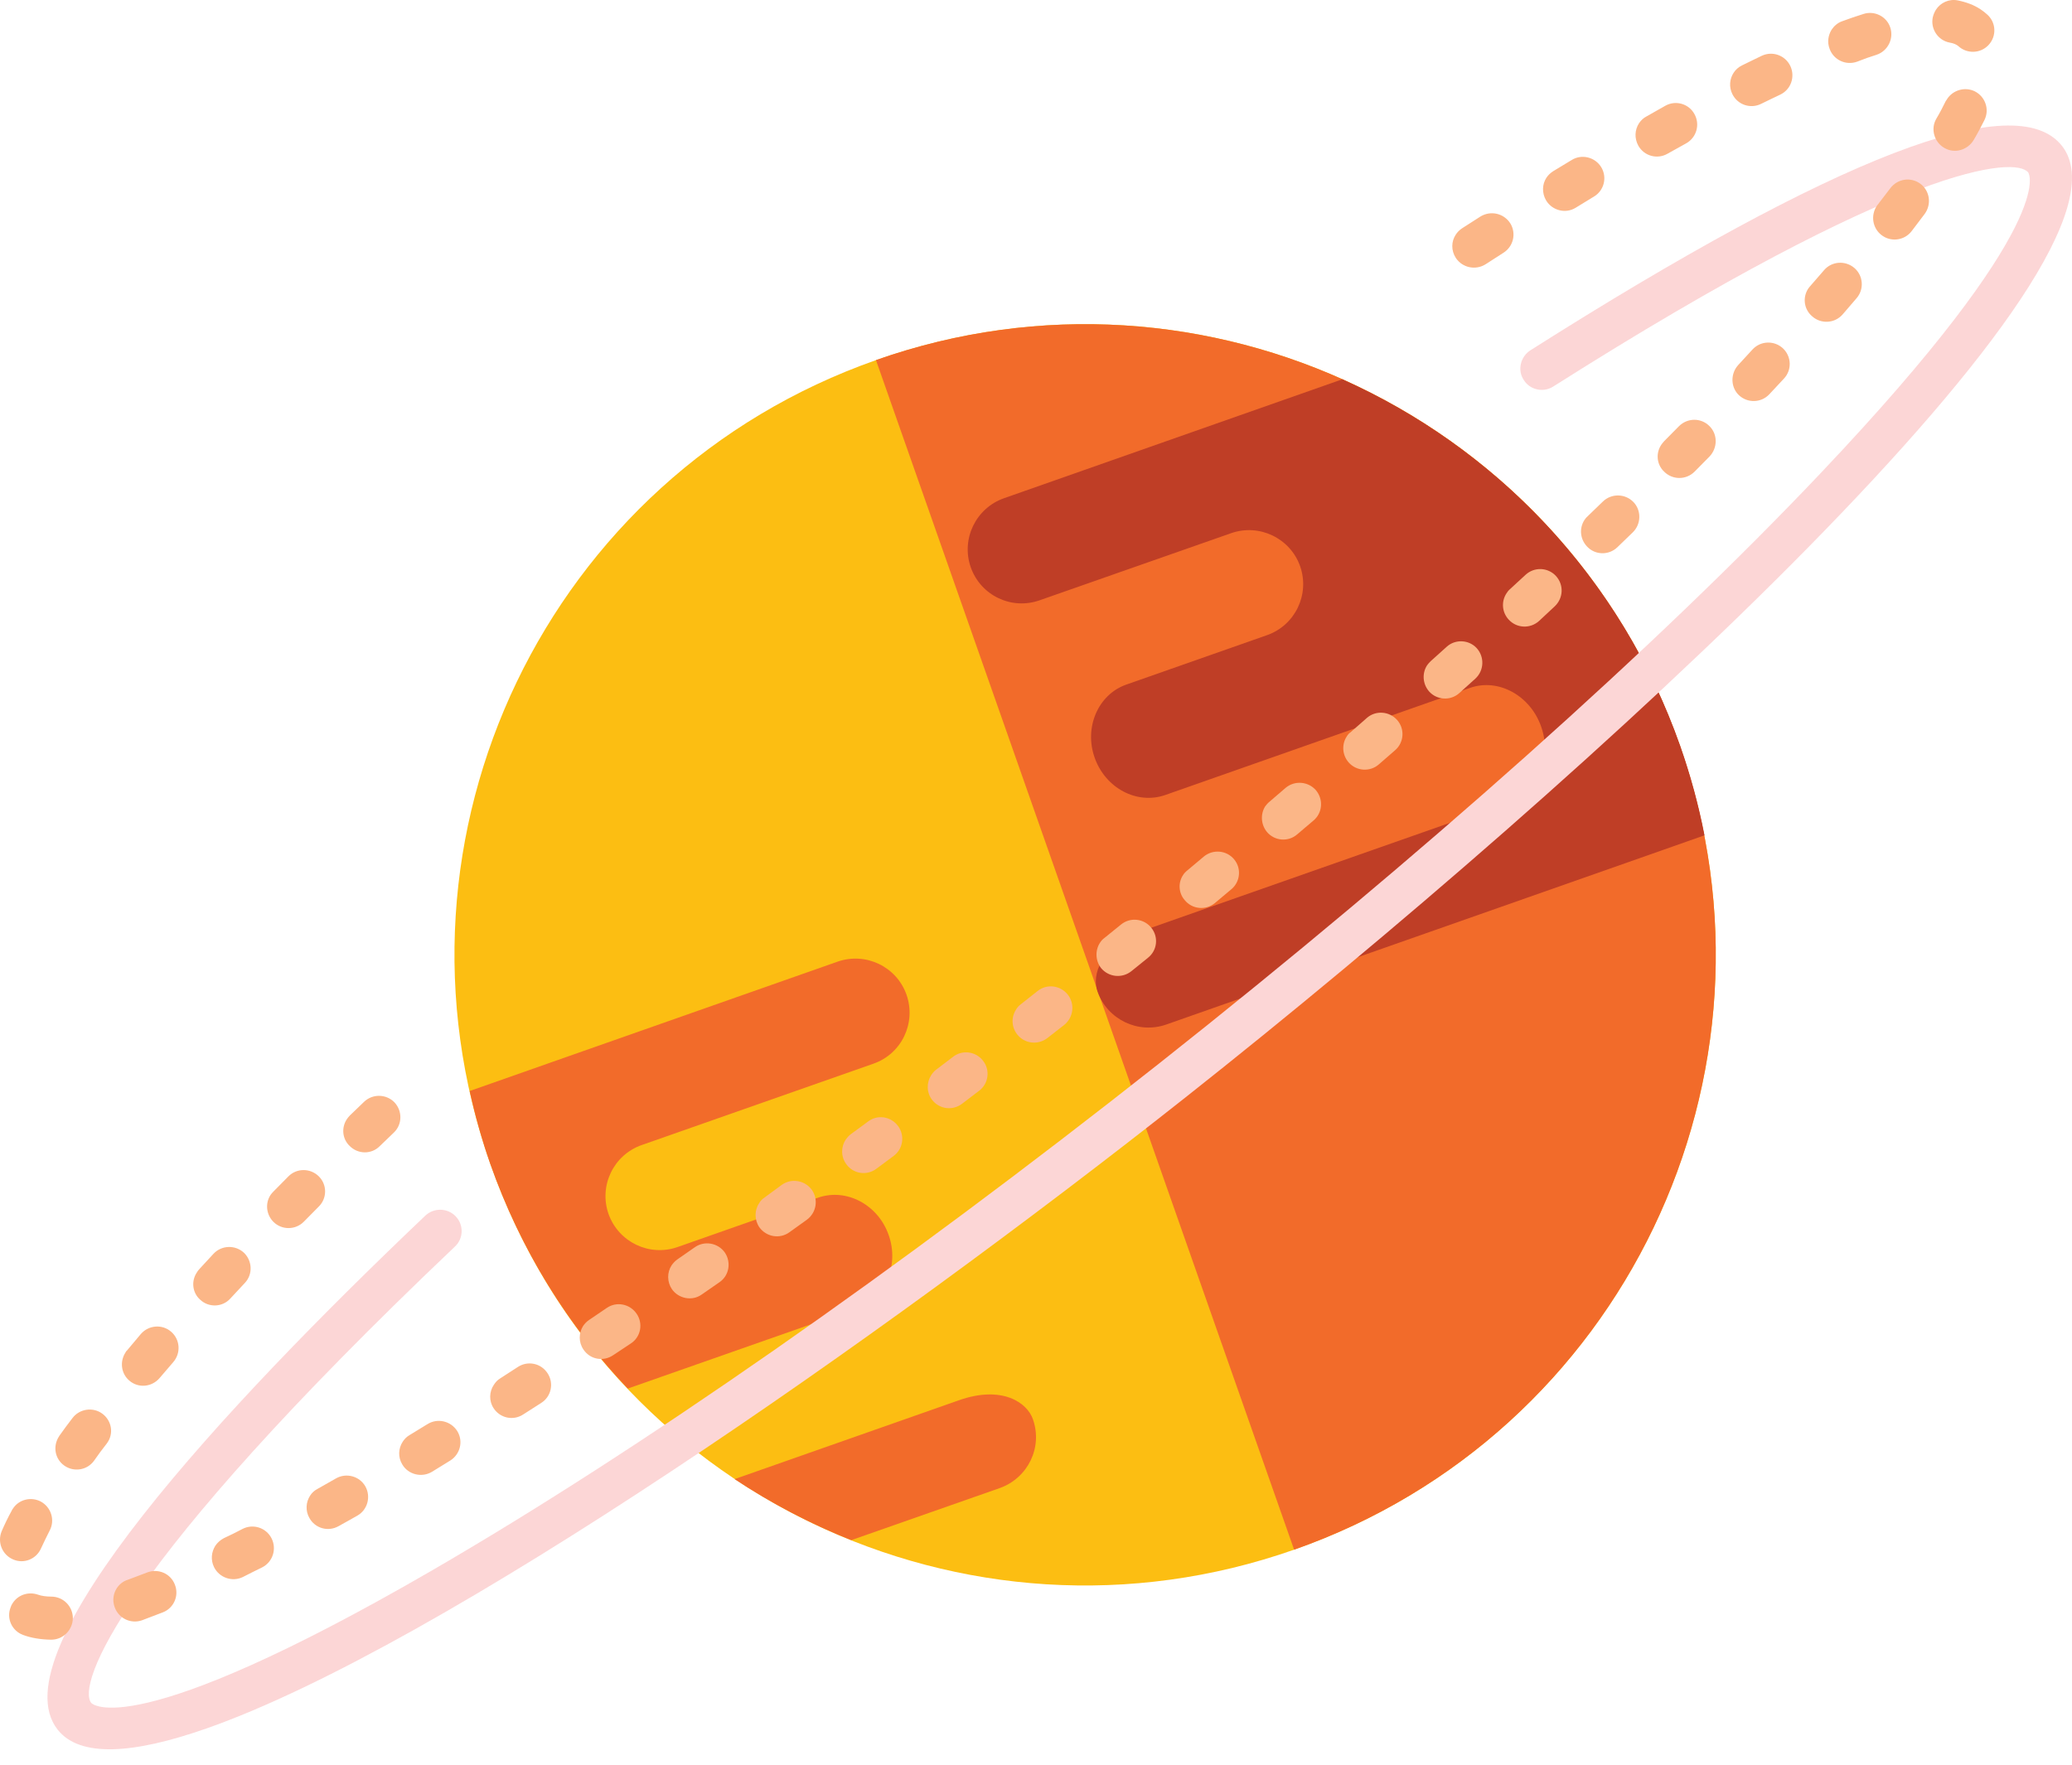 <svg width="108" height="92" viewBox="0 0 108 92" fill="none" xmlns="http://www.w3.org/2000/svg">
<path d="M87.566 38.884C93.583 56.015 84.576 74.774 67.454 80.791C50.332 86.808 31.573 77.801 25.556 60.679C19.539 43.548 28.537 24.789 45.667 18.772C62.78 12.745 81.549 21.753 87.566 38.884Z" fill="#FCBE12"/>
<path d="M45.658 18.772C62.78 12.745 81.54 21.753 87.566 38.884C93.583 56.015 84.576 74.774 67.454 80.791" fill="#F26B2A"/>
<path d="M69.966 19.774L52.328 25.976C50.866 26.491 50.084 28.101 50.599 29.573C51.114 31.045 52.724 31.818 54.196 31.293L64.169 27.797C65.632 27.282 67.251 28.055 67.767 29.518C68.282 30.99 67.509 32.6 66.037 33.115L58.704 35.691C57.242 36.206 56.496 37.918 57.057 39.5C57.619 41.092 59.256 41.956 60.728 41.45L75.78 36.16L76.636 35.857C78.099 35.351 79.764 36.252 80.334 37.89C80.905 39.528 80.187 41.276 78.724 41.791L59.606 48.507C57.334 49.308 56.901 50.844 57.205 51.69C57.72 53.153 59.33 53.926 60.793 53.411L79.534 46.824L85.947 44.569L88.845 43.548C88.541 41.984 88.118 40.42 87.575 38.874C84.447 30.015 77.915 23.335 69.966 19.774Z" fill="#BF3E26"/>
<path d="M43.653 50.136L24.479 56.879C24.764 58.149 25.114 59.419 25.556 60.679C27.147 65.197 29.631 69.143 32.723 72.391L44.674 68.196C46.146 67.681 46.882 65.969 46.321 64.387C45.769 62.804 44.122 61.93 42.65 62.436L35.317 65.013C33.845 65.528 32.244 64.755 31.72 63.292C31.205 61.82 31.977 60.21 33.45 59.695L45.529 55.453C47.002 54.938 47.765 53.328 47.25 51.856C46.735 50.393 45.125 49.62 43.653 50.136Z" fill="#F26B2A"/>
<path d="M53.837 73.983C53.543 73.136 52.246 72.198 49.964 73.007L38.289 77.111C40.203 78.381 42.245 79.448 44.37 80.294L52.108 77.58C53.58 77.056 54.362 75.455 53.837 73.983Z" fill="#F26B2A"/>
<path d="M10.789 90.102C6.943 91.454 4.165 91.638 3.006 90.175C-0.196 86.118 11.663 73.366 22.17 63.375C22.621 62.952 23.329 62.97 23.752 63.412C24.185 63.862 24.157 64.571 23.716 64.985C6.023 81.794 4.027 87.866 4.754 88.777C4.772 88.805 6.769 90.994 22.51 81.877C33.275 75.639 46.735 66.254 60.416 55.444C74.087 44.634 86.333 33.704 94.889 24.678C107.411 11.467 105.736 9.01 105.718 8.992C105.056 8.145 99.315 8.513 80.96 20.152C80.436 20.483 79.746 20.327 79.424 19.811C79.083 19.296 79.249 18.606 79.764 18.266C95.736 8.136 105.065 4.539 107.475 7.603C112.296 13.702 82.8 40.604 61.805 57.201C45.852 69.815 22.97 85.814 10.789 90.102Z" fill="#FCD6D6"/>
<path d="M3.07 74.894C3.079 74.884 3.088 74.866 3.098 74.848C3.318 74.544 3.539 74.231 3.778 73.928C4.146 73.44 4.855 73.339 5.343 73.707C5.83 74.075 5.95 74.765 5.554 75.271C5.324 75.565 5.103 75.86 4.901 76.154C4.542 76.651 3.843 76.761 3.346 76.403C2.858 76.053 2.748 75.4 3.07 74.894ZM0.669 78.657C0.972 78.178 1.607 78.013 2.122 78.279C2.665 78.574 2.877 79.245 2.592 79.788C2.426 80.11 2.279 80.423 2.141 80.717C1.892 81.288 1.239 81.546 0.678 81.297C0.108 81.049 -0.15 80.395 0.089 79.825C0.236 79.485 0.411 79.117 0.614 78.749C0.623 78.721 0.641 78.693 0.669 78.657ZM6.539 70.514C6.557 70.468 6.585 70.431 6.621 70.404C6.861 70.119 7.1 69.834 7.348 69.539C7.753 69.079 8.461 69.024 8.921 69.429C9.391 69.834 9.437 70.542 9.032 71.011C8.793 71.287 8.553 71.572 8.314 71.848C7.909 72.317 7.21 72.382 6.741 71.977C6.309 71.609 6.235 70.984 6.539 70.514ZM10.255 66.347C10.292 66.291 10.32 66.236 10.366 66.19L11.13 65.362C11.553 64.911 12.261 64.893 12.712 65.307C13.154 65.73 13.19 66.439 12.758 66.889L12.004 67.699C11.589 68.159 10.872 68.177 10.43 67.754C10.025 67.395 9.961 66.788 10.255 66.347ZM14.101 62.298C14.147 62.234 14.193 62.179 14.248 62.124L15.03 61.332C15.463 60.891 16.171 60.891 16.613 61.323C17.055 61.756 17.055 62.464 16.622 62.896L15.84 63.688C15.408 64.129 14.699 64.138 14.258 63.706C13.871 63.32 13.816 62.731 14.101 62.298ZM0.66 83.579C0.936 83.146 1.478 82.962 1.984 83.137C2.159 83.201 2.408 83.238 2.693 83.238C3.309 83.248 3.806 83.754 3.797 84.379C3.778 84.996 3.272 85.492 2.656 85.483C2.113 85.474 1.616 85.391 1.202 85.235C0.623 85.023 0.328 84.379 0.549 83.809C0.577 83.717 0.614 83.643 0.66 83.579ZM18.076 58.352C18.122 58.287 18.168 58.223 18.232 58.158L18.977 57.441C19.419 57.017 20.127 57.027 20.56 57.468C20.983 57.919 20.974 58.627 20.523 59.051L19.787 59.759C19.355 60.191 18.646 60.182 18.214 59.731C17.837 59.364 17.791 58.784 18.076 58.352ZM6.088 82.797C6.217 82.603 6.41 82.438 6.649 82.364C6.98 82.236 7.321 82.116 7.67 81.978C8.25 81.757 8.894 82.033 9.115 82.613C9.345 83.192 9.059 83.836 8.489 84.057C8.112 84.204 7.753 84.342 7.403 84.471C6.824 84.674 6.189 84.379 5.977 83.79C5.849 83.441 5.904 83.082 6.088 82.797ZM11.222 80.589C11.332 80.423 11.479 80.294 11.663 80.193C11.994 80.037 12.326 79.88 12.648 79.705C13.2 79.429 13.871 79.641 14.156 80.202C14.432 80.754 14.221 81.426 13.669 81.711C13.319 81.877 12.988 82.052 12.657 82.217C12.105 82.484 11.433 82.254 11.157 81.702C10.973 81.325 11.019 80.911 11.222 80.589ZM16.162 77.976C16.254 77.829 16.392 77.7 16.558 77.617C16.87 77.442 17.192 77.258 17.515 77.074C18.048 76.77 18.738 76.954 19.042 77.488C19.345 78.022 19.161 78.712 18.628 79.015C18.297 79.199 17.965 79.393 17.643 79.567C17.101 79.871 16.42 79.678 16.125 79.135C15.914 78.767 15.941 78.316 16.162 77.976ZM20.992 75.16C21.084 75.022 21.195 74.903 21.342 74.82L22.29 74.24C22.814 73.918 23.504 74.084 23.835 74.608C24.157 75.133 23.992 75.814 23.467 76.145L22.51 76.734C21.986 77.046 21.287 76.881 20.974 76.356C20.735 75.97 20.762 75.51 20.992 75.16ZM25.74 72.198C25.822 72.069 25.924 71.95 26.062 71.867L27 71.26C27.515 70.928 28.205 71.066 28.546 71.6C28.877 72.106 28.739 72.805 28.215 73.136L27.267 73.744C26.742 74.084 26.052 73.928 25.721 73.403C25.482 73.035 25.5 72.548 25.74 72.198ZM30.395 69.125C30.478 69.005 30.579 68.895 30.708 68.812L31.628 68.187C32.134 67.837 32.833 67.975 33.183 68.49C33.532 68.996 33.404 69.695 32.888 70.036L31.959 70.652C31.444 71.002 30.754 70.873 30.413 70.358C30.147 69.972 30.165 69.484 30.395 69.125ZM35.004 65.969C35.087 65.85 35.179 65.749 35.308 65.656L36.219 65.022C36.716 64.672 37.415 64.792 37.774 65.288C38.123 65.794 38.013 66.494 37.507 66.843L36.578 67.487C36.081 67.846 35.372 67.708 35.023 67.211C34.765 66.825 34.765 66.337 35.004 65.969ZM39.568 62.731C39.632 62.611 39.733 62.51 39.844 62.436L40.745 61.774C41.242 61.415 41.941 61.526 42.309 62.022C42.668 62.519 42.558 63.218 42.061 63.586L41.15 64.24C40.644 64.608 39.954 64.488 39.586 63.991C39.319 63.605 39.319 63.099 39.568 62.731ZM44.076 59.419C44.15 59.318 44.232 59.216 44.343 59.133L45.244 58.471C45.732 58.094 46.431 58.195 46.808 58.701C47.176 59.198 47.075 59.897 46.578 60.265L45.686 60.928C45.189 61.305 44.49 61.203 44.122 60.707C43.827 60.311 43.827 59.805 44.076 59.419ZM75.881 12.23C75.964 12.101 76.075 11.991 76.213 11.899L77.16 11.292C77.694 10.961 78.375 11.117 78.715 11.632C79.046 12.157 78.89 12.847 78.365 13.178L77.436 13.776C76.912 14.107 76.222 13.96 75.881 13.445C75.633 13.058 75.642 12.589 75.881 12.23ZM48.538 56.051C48.602 55.95 48.685 55.849 48.796 55.766L49.679 55.094C50.166 54.717 50.866 54.809 51.243 55.306C51.62 55.785 51.528 56.493 51.041 56.861L50.148 57.542C49.651 57.919 48.961 57.827 48.584 57.339C48.29 56.953 48.29 56.438 48.538 56.051ZM80.61 9.259C80.702 9.121 80.822 9.01 80.969 8.918L81.926 8.339C82.45 8.017 83.14 8.191 83.462 8.716C83.784 9.249 83.61 9.939 83.076 10.252L82.128 10.832C81.604 11.154 80.914 10.979 80.592 10.455C80.362 10.068 80.38 9.599 80.61 9.259ZM52.963 52.629C53.019 52.528 53.101 52.436 53.212 52.353L54.086 51.663C54.573 51.276 55.273 51.368 55.659 51.856C56.036 52.334 55.953 53.043 55.475 53.429L54.592 54.119C54.104 54.496 53.396 54.414 53.019 53.926C52.715 53.54 52.706 53.015 52.963 52.629ZM57.334 49.151C57.398 49.05 57.471 48.967 57.573 48.894L58.438 48.194C58.916 47.808 59.624 47.882 60.011 48.369C60.397 48.847 60.324 49.547 59.836 49.933L58.971 50.632C58.484 51.019 57.784 50.945 57.389 50.467C57.094 50.08 57.076 49.547 57.334 49.151ZM85.431 6.425C85.532 6.278 85.661 6.149 85.827 6.066L86.802 5.514C87.336 5.21 88.026 5.404 88.32 5.946C88.624 6.489 88.431 7.17 87.888 7.474L86.912 8.017C86.379 8.32 85.698 8.136 85.394 7.593C85.183 7.207 85.21 6.765 85.431 6.425ZM61.667 45.618C61.722 45.526 61.805 45.443 61.897 45.37L62.752 44.652C63.222 44.266 63.93 44.321 64.326 44.799C64.721 45.269 64.648 45.977 64.179 46.363L63.323 47.081C62.844 47.477 62.136 47.403 61.75 46.925C61.428 46.557 61.4 46.014 61.667 45.618ZM90.363 3.794C90.464 3.637 90.611 3.499 90.804 3.407C91.154 3.242 91.485 3.067 91.826 2.91C92.387 2.644 93.049 2.883 93.316 3.435C93.583 3.996 93.353 4.668 92.791 4.934C92.469 5.091 92.129 5.247 91.798 5.413C91.246 5.689 90.574 5.468 90.298 4.907C90.114 4.539 90.151 4.116 90.363 3.794ZM65.945 42.039C66.009 41.956 66.083 41.864 66.166 41.8L67.012 41.073C67.481 40.678 68.19 40.733 68.595 41.202C68.99 41.681 68.935 42.38 68.466 42.775L67.61 43.502C67.141 43.907 66.433 43.843 66.037 43.373C65.715 42.978 65.697 42.435 65.945 42.039ZM70.196 38.396C70.251 38.304 70.315 38.23 70.407 38.166L71.244 37.43C71.704 37.025 72.413 37.071 72.827 37.54C73.232 38 73.186 38.709 72.716 39.114L71.87 39.85C71.41 40.254 70.702 40.208 70.297 39.748C69.956 39.362 69.929 38.801 70.196 38.396ZM95.469 1.549C95.598 1.355 95.782 1.19 96.021 1.107C96.398 0.969 96.766 0.84 97.125 0.73C97.704 0.537 98.349 0.859 98.532 1.447C98.716 2.027 98.394 2.662 97.815 2.855C97.484 2.956 97.153 3.076 96.803 3.214C96.223 3.426 95.579 3.131 95.368 2.552C95.23 2.193 95.294 1.834 95.469 1.549ZM74.382 34.688C74.437 34.615 74.501 34.532 74.575 34.467L75.403 33.722C75.854 33.308 76.571 33.345 76.976 33.796C77.39 34.256 77.353 34.964 76.903 35.378L76.065 36.133C75.605 36.547 74.897 36.501 74.492 36.05C74.152 35.663 74.115 35.102 74.382 34.688ZM78.522 30.934C78.568 30.861 78.623 30.787 78.697 30.723L79.516 29.968C79.975 29.545 80.675 29.573 81.098 30.024C81.521 30.484 81.493 31.174 81.043 31.606L80.224 32.37C79.773 32.784 79.065 32.765 78.641 32.305C78.283 31.919 78.246 31.358 78.522 30.934ZM82.588 27.107C82.634 27.034 82.69 26.969 82.754 26.914L83.554 26.141C83.996 25.718 84.704 25.727 85.137 26.169C85.56 26.601 85.551 27.319 85.109 27.751L84.3 28.533C83.858 28.956 83.15 28.947 82.726 28.496C82.349 28.101 82.312 27.53 82.588 27.107ZM100.906 0.509C101.145 0.141 101.587 -0.071 102.047 0.021C102.498 0.113 102.893 0.261 103.225 0.481C103.363 0.573 103.482 0.665 103.602 0.776C104.053 1.199 104.071 1.898 103.648 2.349C103.225 2.8 102.516 2.818 102.065 2.395C101.955 2.312 101.835 2.257 101.624 2.22C101.026 2.11 100.621 1.521 100.741 0.914C100.777 0.757 100.833 0.629 100.906 0.509ZM86.591 23.188C86.627 23.133 86.683 23.068 86.738 23.004L87.52 22.213C87.961 21.78 88.661 21.771 89.102 22.213C89.535 22.636 89.535 23.344 89.111 23.795L88.32 24.596C87.879 25.028 87.179 25.028 86.738 24.586C86.351 24.218 86.296 23.63 86.591 23.188ZM90.482 19.186C90.519 19.14 90.556 19.075 90.602 19.029L91.356 18.21C91.779 17.76 92.488 17.741 92.939 18.165C93.38 18.588 93.408 19.287 92.985 19.738L92.221 20.557C91.798 21.007 91.09 21.026 90.639 20.603C90.252 20.235 90.197 19.637 90.482 19.186ZM94.245 15.055C94.273 15.009 94.31 14.972 94.346 14.926C94.595 14.641 94.834 14.365 95.073 14.089C95.469 13.62 96.177 13.564 96.656 13.969C97.125 14.374 97.171 15.082 96.775 15.542C96.536 15.818 96.288 16.113 96.039 16.398C95.634 16.858 94.926 16.904 94.466 16.499C94.024 16.131 93.951 15.515 94.245 15.055ZM97.815 10.749C97.833 10.721 97.852 10.703 97.87 10.675C98.1 10.381 98.321 10.087 98.532 9.811C98.91 9.314 99.6 9.213 100.097 9.581C100.593 9.949 100.685 10.648 100.327 11.145C100.106 11.439 99.876 11.743 99.637 12.056C99.259 12.543 98.551 12.635 98.063 12.249C97.603 11.89 97.502 11.237 97.815 10.749ZM101.495 5.155C101.799 4.695 102.415 4.511 102.93 4.76C103.482 5.036 103.712 5.707 103.436 6.259C103.271 6.59 103.087 6.94 102.875 7.299C102.562 7.823 101.881 8.026 101.348 7.713C100.814 7.409 100.621 6.719 100.925 6.195C101.118 5.873 101.274 5.56 101.421 5.266C101.449 5.229 101.477 5.192 101.495 5.155Z" fill="#FBB687"/>
</svg>
